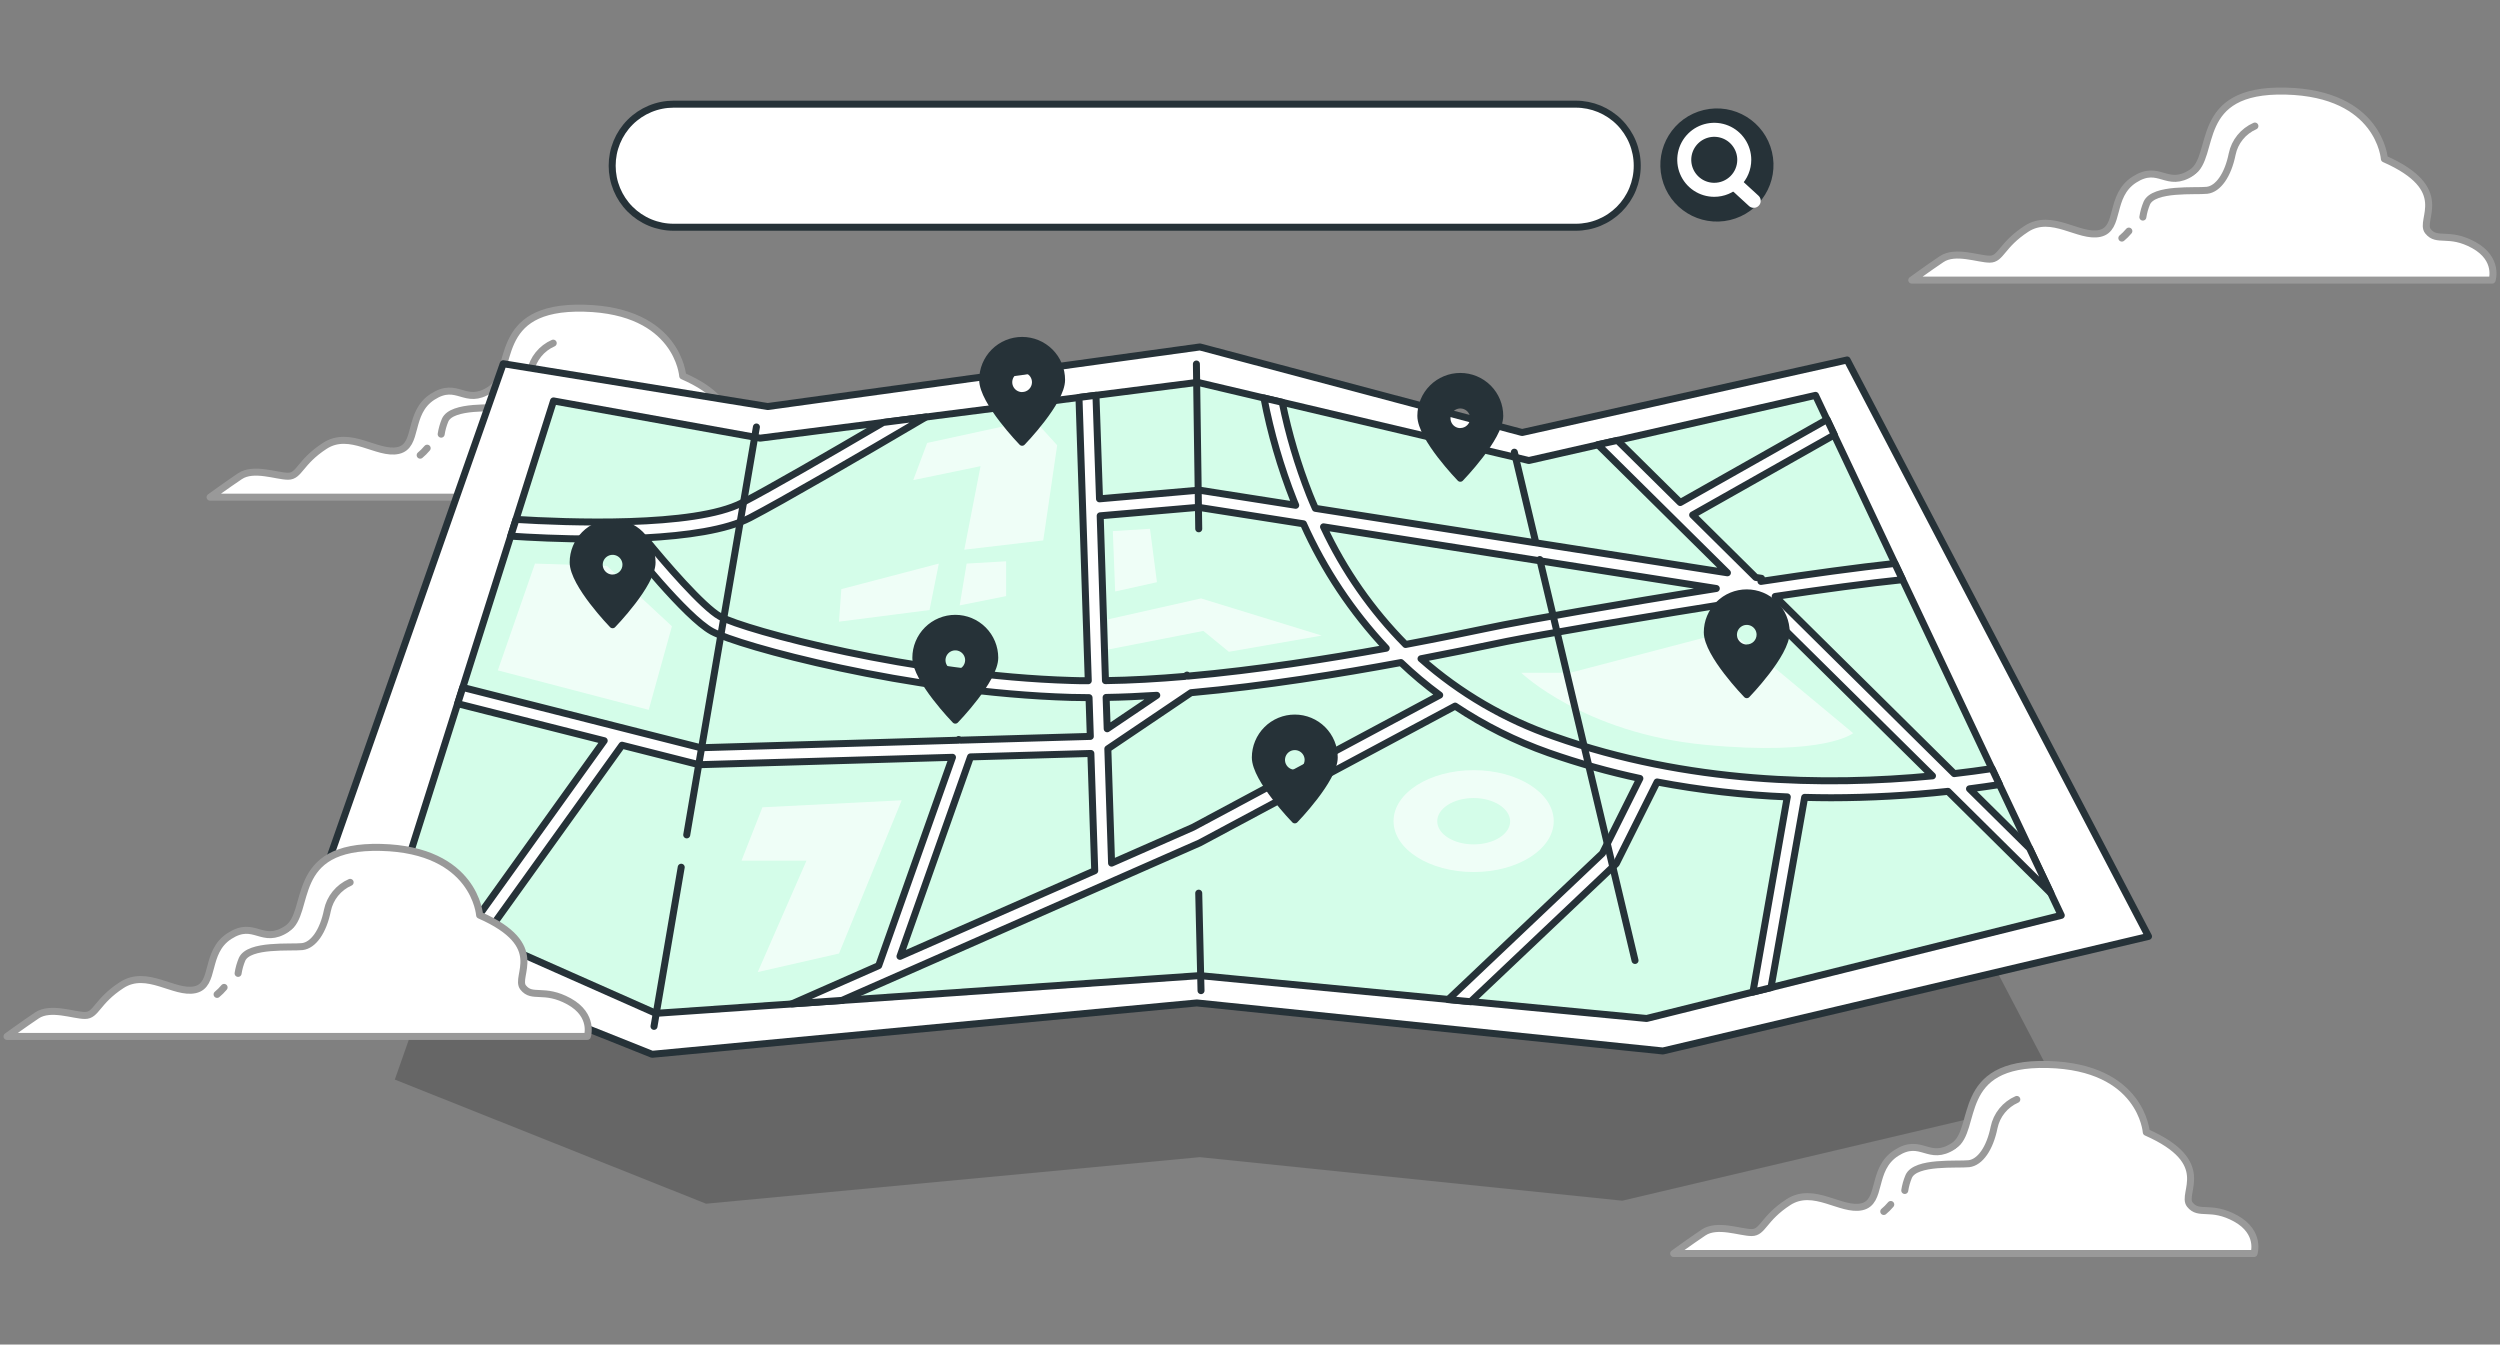 <svg width="357" height="192" viewBox="0 0 357 192" fill="none" xmlns="http://www.w3.org/2000/svg">
<rect x="0" y="0" width="357" height="192" fill="#808080" stroke="none"/>
<path d="M110.264 65.997C106.658 64.02 105.02 65.661 103.712 64.02C102.404 62.379 107.318 58.022 97.49 53.685C97.49 53.685 96.843 44.345 83.402 44.009C69.961 43.672 73.573 53.322 69.967 55.655C66.361 57.989 65.383 54.337 61.777 56.657C58.17 58.977 59.834 63.664 56.863 64.33C53.891 64.995 49.98 61.331 46.38 63.67C42.781 66.01 42.774 68.007 41.136 68.007C39.498 68.007 36.222 66.689 34.26 68.007C32.298 69.326 30 71 30 71H112.874C112.874 71 113.871 68.001 110.264 65.997Z" fill="white" stroke="#999999" stroke-linecap="round" stroke-linejoin="round"/>
<path d="M61 64C60.678 64.383 60.344 64.718 60 65L61 64Z" fill="white"/>
<path d="M61 64C60.678 64.383 60.344 64.718 60 65" stroke="#999999" stroke-linecap="round" stroke-linejoin="round"/>
<path d="M79 49C78.178 49.36 77.455 49.911 76.891 50.607C76.326 51.303 75.936 52.123 75.755 52.999C75.157 55.995 73.755 57.995 72.152 58.176C70.549 58.357 64.545 57.794 63.565 59.994C63.295 60.637 63.105 61.311 63 62" fill="white"/>
<path d="M79 49C78.178 49.36 77.455 49.911 76.891 50.607C76.326 51.303 75.936 52.123 75.755 52.999C75.157 55.995 73.755 57.995 72.152 58.176C70.549 58.357 64.545 57.794 63.565 59.994C63.295 60.637 63.105 61.311 63 62" stroke="#999999" stroke-linecap="round" stroke-linejoin="round"/>
<path opacity="0.2" d="M81.546 82.493L115.785 88.038L171.731 80.323L213.442 91.401L255.516 82.014L294.525 156.625L231.658 171.46L171.331 165.242L100.823 171.89L56.379 154.164L81.546 82.493Z" fill="black"/>
<path d="M71.862 51.939L109.628 58.053L171.349 49.545L217.356 61.762L263.77 51.405L306.808 133.718L237.458 150.08L170.907 143.22L93.126 150.553L44.101 131.003L71.862 51.939Z" fill="white" stroke="#263238" stroke-linecap="round" stroke-linejoin="round"/>
<path d="M79.043 57.253L108.543 62.568L171.01 54.599L218.32 65.761L259.255 56.459L294.349 130.712L235.137 145.438L171.337 139.317L93.66 144.705L56.554 128.252L79.043 57.253Z" fill="#D4FDE9" stroke="#263238" stroke-linecap="round" stroke-linejoin="round"/>
<g opacity="0.64">
<path d="M247.069 90.092L224.198 96.079H217.241C217.241 96.079 226.192 104.696 243.42 106.351C260.649 108.005 264.63 104.696 264.63 104.696L247.069 90.092Z" fill="white"/>
<path d="M147.648 59.938L132.401 63.252L130.414 68.555L140.025 66.567L137.704 78.493L148.975 77.172L150.963 63.58L147.648 59.938Z" fill="white"/>
<path d="M138.037 80.481L137.043 86.45L143.673 85.123V80.153L138.037 80.481Z" fill="white"/>
<path d="M134.062 80.481L132.735 87.11L119.809 88.771L120.142 84.129L134.062 80.481Z" fill="white"/>
<path d="M210.436 109.981C204.121 109.981 199.001 113.242 199.001 117.253C199.001 121.265 204.121 124.525 210.436 124.525C216.75 124.525 221.871 121.259 221.871 117.253C221.871 113.248 216.763 109.981 210.436 109.981ZM210.436 120.58C207.564 120.58 205.236 119.102 205.236 117.272C205.236 115.442 207.564 113.957 210.436 113.957C213.308 113.957 215.648 115.472 215.648 117.29C215.648 119.108 213.321 120.58 210.436 120.58Z" fill="white"/>
<path d="M119.809 136.16L128.759 114.283L108.877 115.283L105.889 122.901H115.167L108.21 138.808L119.809 136.16Z" fill="white"/>
<path d="M158.253 88.438L171.506 85.456L188.741 90.759L175.482 93.073L171.84 90.092L158.253 92.746V88.438Z" fill="white"/>
<path d="M158.914 75.845L159.247 84.462L165.21 83.135L164.216 75.512L158.914 75.845Z" fill="white"/>
<path d="M76.395 80.481L71.092 95.727L92.636 101.363L95.95 89.431L86.672 80.814L76.395 80.481Z" fill="white"/>
</g>
<path d="M289.822 121.126L281.247 112.642C282.726 112.454 284.156 112.248 285.525 112.036L284.453 109.757C282.738 110.012 280.938 110.254 279.059 110.472L253.498 85.172C260.292 84.16 266.745 83.287 271.678 82.778L270.581 80.463C265.249 81.033 258.461 81.972 251.468 83.026L251.541 82.584L250.723 82.457L241.712 73.537L261.946 62.101L260.91 59.907L239.942 71.761L230.973 62.889L228.174 63.495L246.675 81.796L187.832 72.591C187.547 71.943 187.263 71.294 187.002 70.628C185.32 66.356 184.014 61.946 183.099 57.447L180.494 56.841C181.451 61.831 182.871 66.72 184.736 71.446L185.026 72.155L171.24 69.991L157.011 71.234L156.502 56.447L154.078 56.756L155.405 97.207C154.581 97.207 153.757 97.207 152.981 97.171C130.589 96.522 106.404 89.989 102.822 88.038C100.398 86.699 94.945 80.39 92.042 76.809C97.975 76.5 103.713 75.7 107.107 73.936C111.761 71.512 122.772 65.119 132.232 59.544L126.123 60.326C118.045 65.058 109.834 69.797 105.998 71.785C99.132 75.348 80.746 74.609 73.686 74.173L72.928 76.56C75.559 76.736 80.152 76.978 85.242 76.978C86.454 76.978 87.757 76.978 89.036 76.93C89.945 78.082 97.914 88.117 101.665 90.165C105.416 92.213 129.765 98.922 152.914 99.588C153.767 99.613 154.633 99.625 155.514 99.625L155.696 105.158L137.171 105.697L136.892 105.6L136.855 105.703L100.059 106.776L66.087 98.17L65.353 100.485L86.279 105.776L66.887 132.821L69.153 133.821L88.824 106.418L99.817 109.2L136.013 108.145L125.475 137.894L113.094 143.348L120.233 142.857L171.331 120.362L207.794 100.831C211.944 103.598 216.422 105.837 221.126 107.497C225.393 108.993 229.751 110.217 234.173 111.163L228.828 121.859L206.8 142.742L210 143.045L230.652 123.471L230.804 123.325L236.633 111.666C242.77 112.83 248.984 113.542 255.225 113.799L250.317 141.675L252.892 141.039L257.704 113.866C258.971 113.896 260.225 113.92 261.467 113.92C267.049 113.914 272.626 113.609 278.175 113.005L292.858 127.549L289.822 121.126ZM128.517 136.567L138.589 108.085L155.775 107.594L156.326 124.337L128.517 136.567ZM245.087 84.038C231.028 86.256 217.605 88.656 214.684 89.238L212.26 89.729C209.666 90.268 205.624 91.111 200.716 92.032C195.878 87.144 191.916 81.462 189.002 75.233L245.087 84.038ZM157.108 73.658L171.137 72.446L186.129 74.797C189.057 81.335 193.053 87.339 197.952 92.565C189.711 94.062 179.53 95.674 169.61 96.552L169.507 96.401L169.228 96.589C165.35 96.922 161.52 97.146 157.859 97.195L157.108 73.658ZM157.956 99.594C160.308 99.558 162.732 99.449 165.186 99.291L158.108 104.067L157.956 99.594ZM170.331 118.15L158.732 123.253L158.199 106.933L170.076 98.916C180.693 97.958 191.559 96.189 200.055 94.613C201.799 96.278 203.647 97.831 205.588 99.261L170.331 118.15ZM221.95 105.17C214.94 102.754 208.474 98.981 202.922 94.068C207.073 93.274 210.484 92.565 212.775 92.086L215.157 91.595C219.484 90.729 235.397 87.959 250.505 85.626L275.957 110.793C260.655 112.266 241.021 111.908 221.95 105.17Z" fill="white" stroke="#263238" stroke-linecap="round" stroke-linejoin="round"/>
<path d="M97.278 123.841L93.393 146.566" stroke="#263238" stroke-linecap="round" stroke-linejoin="round"/>
<path d="M108.016 60.974L98.065 119.222" stroke="#263238" stroke-linecap="round" stroke-linejoin="round"/>
<path d="M170.846 51.981L171.179 75.512" stroke="#263238" stroke-linecap="round" stroke-linejoin="round"/>
<path d="M219.884 79.899L233.482 137.154" stroke="#263238" stroke-linecap="round" stroke-linejoin="round"/>
<path d="M216.248 64.573L219.235 77.166" stroke="#263238" stroke-linecap="round" stroke-linejoin="round"/>
<path d="M171.506 141.463L171.179 127.543" stroke="#263238" stroke-linecap="round" stroke-linejoin="round"/>
<path d="M247.043 31.422C251.384 30.391 254.067 26.036 253.036 21.696C252.005 17.355 247.651 14.672 243.31 15.703C238.969 16.734 236.286 21.088 237.317 25.429C238.348 29.769 242.703 32.452 247.043 31.422Z" fill="#263238"/>
<path d="M249.081 22.827C249.082 21.979 248.831 21.15 248.361 20.445C247.891 19.739 247.223 19.189 246.44 18.864C245.657 18.539 244.795 18.453 243.964 18.618C243.133 18.782 242.369 19.19 241.769 19.789C241.169 20.388 240.76 21.151 240.594 21.983C240.429 22.814 240.513 23.675 240.837 24.459C241.161 25.242 241.711 25.912 242.415 26.383C243.12 26.854 243.949 27.105 244.796 27.105C245.931 27.105 247.02 26.654 247.824 25.852C248.627 25.05 249.079 23.962 249.081 22.827Z" stroke="white" stroke-width="2" stroke-linecap="round" stroke-linejoin="round"/>
<path d="M247.729 26.202L250.432 28.681" stroke="white" stroke-width="2" stroke-linecap="round" stroke-linejoin="round"/>
<path d="M225.022 32.45H96.187C95.034 32.45 93.892 32.223 92.827 31.781C91.762 31.339 90.794 30.691 89.98 29.875C89.165 29.059 88.52 28.09 88.08 27.024C87.641 25.958 87.416 24.816 87.418 23.663C87.416 22.51 87.641 21.368 88.08 20.302C88.52 19.236 89.165 18.267 89.98 17.451C90.794 16.634 91.762 15.987 92.827 15.545C93.892 15.103 95.034 14.876 96.187 14.876H225.022C226.176 14.875 227.318 15.102 228.384 15.543C229.45 15.985 230.418 16.632 231.233 17.449C232.048 18.265 232.694 19.234 233.134 20.3C233.574 21.367 233.8 22.509 233.797 23.663C233.8 24.817 233.574 25.959 233.134 27.026C232.694 28.092 232.048 29.061 231.233 29.877C230.418 30.694 229.45 31.341 228.384 31.782C227.318 32.224 226.176 32.451 225.022 32.45Z" fill="white" stroke="#263238" stroke-linecap="round" stroke-linejoin="round"/>
<path d="M87.479 74.67C86.739 74.67 86.006 74.816 85.323 75.099C84.639 75.382 84.019 75.798 83.496 76.321C82.973 76.844 82.558 77.466 82.276 78.15C81.993 78.833 81.848 79.566 81.849 80.306C81.849 83.415 87.479 89.214 87.479 89.214C87.479 89.214 93.114 83.415 93.114 80.306C93.114 78.811 92.521 77.377 91.464 76.321C90.407 75.264 88.973 74.67 87.479 74.67ZM87.479 82.548C87.101 82.548 86.731 82.436 86.418 82.226C86.103 82.016 85.859 81.717 85.715 81.368C85.57 81.019 85.533 80.635 85.607 80.264C85.681 79.894 85.863 79.554 86.131 79.287C86.399 79.02 86.739 78.839 87.11 78.766C87.481 78.693 87.865 78.732 88.213 78.877C88.562 79.023 88.86 79.268 89.069 79.583C89.278 79.898 89.389 80.267 89.388 80.645C89.384 81.149 89.182 81.632 88.824 81.987C88.466 82.342 87.983 82.542 87.479 82.542V82.548Z" fill="#263238" stroke="#263238" stroke-linecap="round" stroke-linejoin="round"/>
<path d="M145.958 48.612C145.218 48.612 144.485 48.758 143.802 49.041C143.118 49.325 142.498 49.74 141.975 50.263C141.452 50.787 141.037 51.408 140.755 52.092C140.472 52.776 140.327 53.508 140.328 54.248C140.328 57.357 145.958 63.156 145.958 63.156C145.958 63.156 151.593 57.357 151.593 54.248C151.593 52.753 151 51.32 149.943 50.263C148.886 49.206 147.452 48.612 145.958 48.612ZM145.958 56.49C145.58 56.49 145.211 56.378 144.896 56.168C144.582 55.958 144.338 55.66 144.193 55.31C144.049 54.961 144.012 54.577 144.086 54.207C144.16 53.836 144.342 53.496 144.61 53.23C144.878 52.963 145.218 52.781 145.589 52.708C145.96 52.636 146.344 52.674 146.692 52.82C147.041 52.965 147.339 53.211 147.548 53.525C147.757 53.84 147.868 54.21 147.867 54.587C147.863 55.092 147.661 55.574 147.303 55.929C146.946 56.285 146.462 56.484 145.958 56.484V56.49Z" fill="#263238" stroke="#263238" stroke-linecap="round" stroke-linejoin="round"/>
<path d="M136.419 88.299C135.679 88.298 134.947 88.443 134.263 88.726C133.579 89.008 132.958 89.423 132.435 89.946C131.911 90.468 131.496 91.089 131.213 91.773C130.929 92.456 130.783 93.189 130.783 93.929C130.783 97.043 136.419 102.837 136.419 102.837C136.419 102.837 142.049 97.043 142.049 93.929C142.049 92.436 141.456 91.004 140.4 89.948C139.344 88.892 137.912 88.299 136.419 88.299ZM136.419 96.177C136.043 96.177 135.676 96.066 135.363 95.857C135.051 95.648 134.807 95.352 134.662 95.005C134.518 94.658 134.48 94.276 134.552 93.907C134.625 93.538 134.805 93.199 135.07 92.933C135.334 92.666 135.672 92.484 136.041 92.409C136.409 92.334 136.791 92.37 137.139 92.513C137.487 92.655 137.785 92.897 137.996 93.208C138.206 93.519 138.32 93.886 138.322 94.262C138.322 94.766 138.122 95.251 137.765 95.607C137.408 95.964 136.924 96.165 136.419 96.165V96.177Z" fill="#263238" stroke="#263238" stroke-linecap="round" stroke-linejoin="round"/>
<path d="M249.438 84.663C248.698 84.662 247.966 84.807 247.282 85.09C246.598 85.373 245.977 85.787 245.454 86.31C244.93 86.833 244.515 87.454 244.232 88.137C243.948 88.82 243.802 89.553 243.802 90.293C243.802 93.408 249.438 99.201 249.438 99.201C249.438 99.201 255.068 93.408 255.068 90.293C255.068 88.8 254.475 87.368 253.419 86.312C252.363 85.256 250.931 84.663 249.438 84.663ZM249.438 92.541C249.062 92.541 248.695 92.43 248.382 92.221C248.07 92.013 247.826 91.716 247.681 91.369C247.537 91.022 247.499 90.64 247.571 90.272C247.644 89.903 247.824 89.564 248.089 89.297C248.353 89.03 248.691 88.848 249.06 88.773C249.428 88.699 249.81 88.735 250.158 88.877C250.506 89.019 250.804 89.261 251.015 89.572C251.225 89.884 251.339 90.25 251.341 90.626C251.341 91.131 251.141 91.615 250.784 91.972C250.427 92.329 249.943 92.529 249.438 92.529V92.541Z" fill="#263238" stroke="#263238" stroke-linecap="round" stroke-linejoin="round"/>
<path d="M184.899 102.54C184.159 102.539 183.427 102.684 182.743 102.967C182.059 103.249 181.438 103.664 180.914 104.187C180.391 104.71 179.976 105.331 179.693 106.014C179.409 106.697 179.263 107.43 179.263 108.17C179.263 111.285 184.899 117.078 184.899 117.078C184.899 117.078 190.529 111.285 190.529 108.17C190.529 107.43 190.383 106.698 190.1 106.015C189.818 105.332 189.403 104.712 188.88 104.189C188.357 103.666 187.737 103.251 187.054 102.969C186.371 102.686 185.639 102.54 184.899 102.54ZM184.899 110.418C184.523 110.418 184.156 110.307 183.843 110.098C183.531 109.89 183.287 109.593 183.142 109.246C182.998 108.899 182.96 108.517 183.032 108.148C183.105 107.78 183.285 107.441 183.549 107.174C183.814 106.907 184.152 106.725 184.521 106.65C184.889 106.576 185.271 106.612 185.619 106.754C185.967 106.896 186.265 107.138 186.476 107.449C186.686 107.761 186.8 108.127 186.802 108.503C186.802 109.008 186.602 109.492 186.245 109.849C185.888 110.205 185.404 110.406 184.899 110.406V110.418Z" fill="#263238" stroke="#263238" stroke-linecap="round" stroke-linejoin="round"/>
<path d="M208.533 53.757C207.793 53.756 207.061 53.901 206.377 54.184C205.693 54.466 205.072 54.881 204.549 55.404C204.025 55.926 203.61 56.547 203.327 57.231C203.043 57.914 202.897 58.647 202.897 59.387C202.897 62.501 208.533 68.295 208.533 68.295C208.533 68.295 214.163 62.501 214.163 59.387C214.163 57.894 213.57 56.462 212.514 55.406C211.458 54.35 210.026 53.757 208.533 53.757ZM208.533 61.635C208.157 61.635 207.79 61.523 207.477 61.315C207.165 61.106 206.921 60.81 206.776 60.463C206.632 60.116 206.594 59.734 206.666 59.365C206.739 58.996 206.919 58.657 207.184 58.391C207.448 58.124 207.786 57.942 208.155 57.867C208.523 57.792 208.905 57.828 209.253 57.971C209.601 58.113 209.899 58.355 210.11 58.666C210.32 58.977 210.434 59.344 210.436 59.72C210.436 60.224 210.236 60.709 209.879 61.065C209.522 61.422 209.038 61.623 208.533 61.623V61.635Z" fill="#263238" stroke="#263238" stroke-linecap="round" stroke-linejoin="round"/>
<path d="M353.264 34.997C349.658 33.02 348.02 34.661 346.712 33.02C345.404 31.379 350.318 27.022 340.49 22.685C340.49 22.685 339.843 13.345 326.402 13.009C312.961 12.672 316.573 22.322 312.967 24.655C309.361 26.989 308.383 23.337 304.777 25.657C301.171 27.977 302.834 32.664 299.863 33.33C296.891 33.995 292.98 30.331 289.38 32.67C285.781 35.01 285.774 37.008 284.136 37.008C282.498 37.008 279.222 35.689 277.26 37.008C275.298 38.326 273 40 273 40H355.874C355.874 40 356.871 37.001 353.264 34.997Z" fill="white" stroke="#999999" stroke-linecap="round" stroke-linejoin="round"/>
<path d="M304 33C303.678 33.383 303.344 33.718 303 34L304 33Z" fill="white"/>
<path d="M304 33C303.678 33.383 303.344 33.718 303 34" stroke="#999999" stroke-linecap="round" stroke-linejoin="round"/>
<path d="M322 18C321.178 18.36 320.455 18.911 319.89 19.607C319.326 20.302 318.936 21.123 318.755 21.999C318.157 24.995 316.755 26.994 315.152 27.176C313.549 27.357 307.545 26.794 306.565 28.994C306.295 29.637 306.105 30.311 306 31" fill="white"/>
<path d="M322 18C321.178 18.36 320.455 18.911 319.89 19.607C319.326 20.302 318.936 21.123 318.755 21.999C318.157 24.995 316.755 26.994 315.152 27.176C313.549 27.357 307.545 26.794 306.565 28.994C306.295 29.637 306.105 30.311 306 31" stroke="#999999" stroke-linecap="round" stroke-linejoin="round"/>
<path d="M319.264 173.997C315.658 172.02 314.02 173.661 312.712 172.02C311.404 170.379 316.318 166.022 306.49 161.685C306.49 161.685 305.843 152.345 292.402 152.009C278.961 151.672 282.573 161.322 278.967 163.655C275.361 165.989 274.383 162.337 270.777 164.657C267.171 166.977 268.834 171.664 265.863 172.33C262.891 172.995 258.98 169.331 255.38 171.67C251.781 174.01 251.774 176.008 250.136 176.008C248.498 176.008 245.222 174.689 243.26 176.008C241.298 177.326 239 179 239 179H321.874C321.874 179 322.871 176.001 319.264 173.997Z" fill="white" stroke="#999999" stroke-linecap="round" stroke-linejoin="round"/>
<path d="M270 172C269.678 172.383 269.344 172.718 269 173L270 172Z" fill="white"/>
<path d="M270 172C269.678 172.383 269.344 172.718 269 173" stroke="#999999" stroke-linecap="round" stroke-linejoin="round"/>
<path d="M288 157C287.178 157.36 286.455 157.911 285.89 158.607C285.326 159.303 284.936 160.123 284.755 160.999C284.157 163.995 282.755 165.995 281.152 166.176C279.549 166.357 273.545 165.794 272.565 167.994C272.295 168.637 272.105 169.311 272 170" fill="white"/>
<path d="M288 157C287.178 157.36 286.455 157.911 285.89 158.607C285.326 159.303 284.936 160.123 284.755 160.999C284.157 163.995 282.755 165.995 281.152 166.176C279.549 166.357 273.545 165.794 272.565 167.994C272.295 168.637 272.105 169.311 272 170" stroke="#999999" stroke-linecap="round" stroke-linejoin="round"/>
<path d="M81.264 142.997C77.658 141.02 76.02 142.661 74.712 141.02C73.404 139.379 78.319 135.022 68.49 130.685C68.49 130.685 67.843 121.345 54.402 121.009C40.961 120.672 44.573 130.322 40.967 132.655C37.361 134.989 36.383 131.337 32.777 133.657C29.171 135.977 30.834 140.664 27.863 141.33C24.891 141.995 20.98 138.331 17.381 140.67C13.781 143.01 13.774 145.008 12.136 145.008C10.498 145.008 7.222 143.689 5.26 145.008C3.298 146.326 1 148 1 148H83.874C83.874 148 84.871 145.001 81.264 142.997Z" fill="white" stroke="#999999" stroke-linecap="round" stroke-linejoin="round"/>
<path d="M32 141C31.678 141.383 31.344 141.718 31 142L32 141Z" fill="white"/>
<path d="M32 141C31.678 141.383 31.344 141.718 31 142" stroke="#999999" stroke-linecap="round" stroke-linejoin="round"/>
<path d="M50 126C49.178 126.36 48.455 126.911 47.891 127.607C47.326 128.303 46.936 129.123 46.755 129.999C46.157 132.995 44.755 134.995 43.152 135.176C41.549 135.357 35.545 134.794 34.565 136.994C34.295 137.637 34.105 138.311 34 139" fill="white"/>
<path d="M50 126C49.178 126.36 48.455 126.911 47.891 127.607C47.326 128.303 46.936 129.123 46.755 129.999C46.157 132.995 44.755 134.995 43.152 135.176C41.549 135.357 35.545 134.794 34.565 136.994C34.295 137.637 34.105 138.311 34 139" stroke="#999999" stroke-linecap="round" stroke-linejoin="round"/>
</svg>
